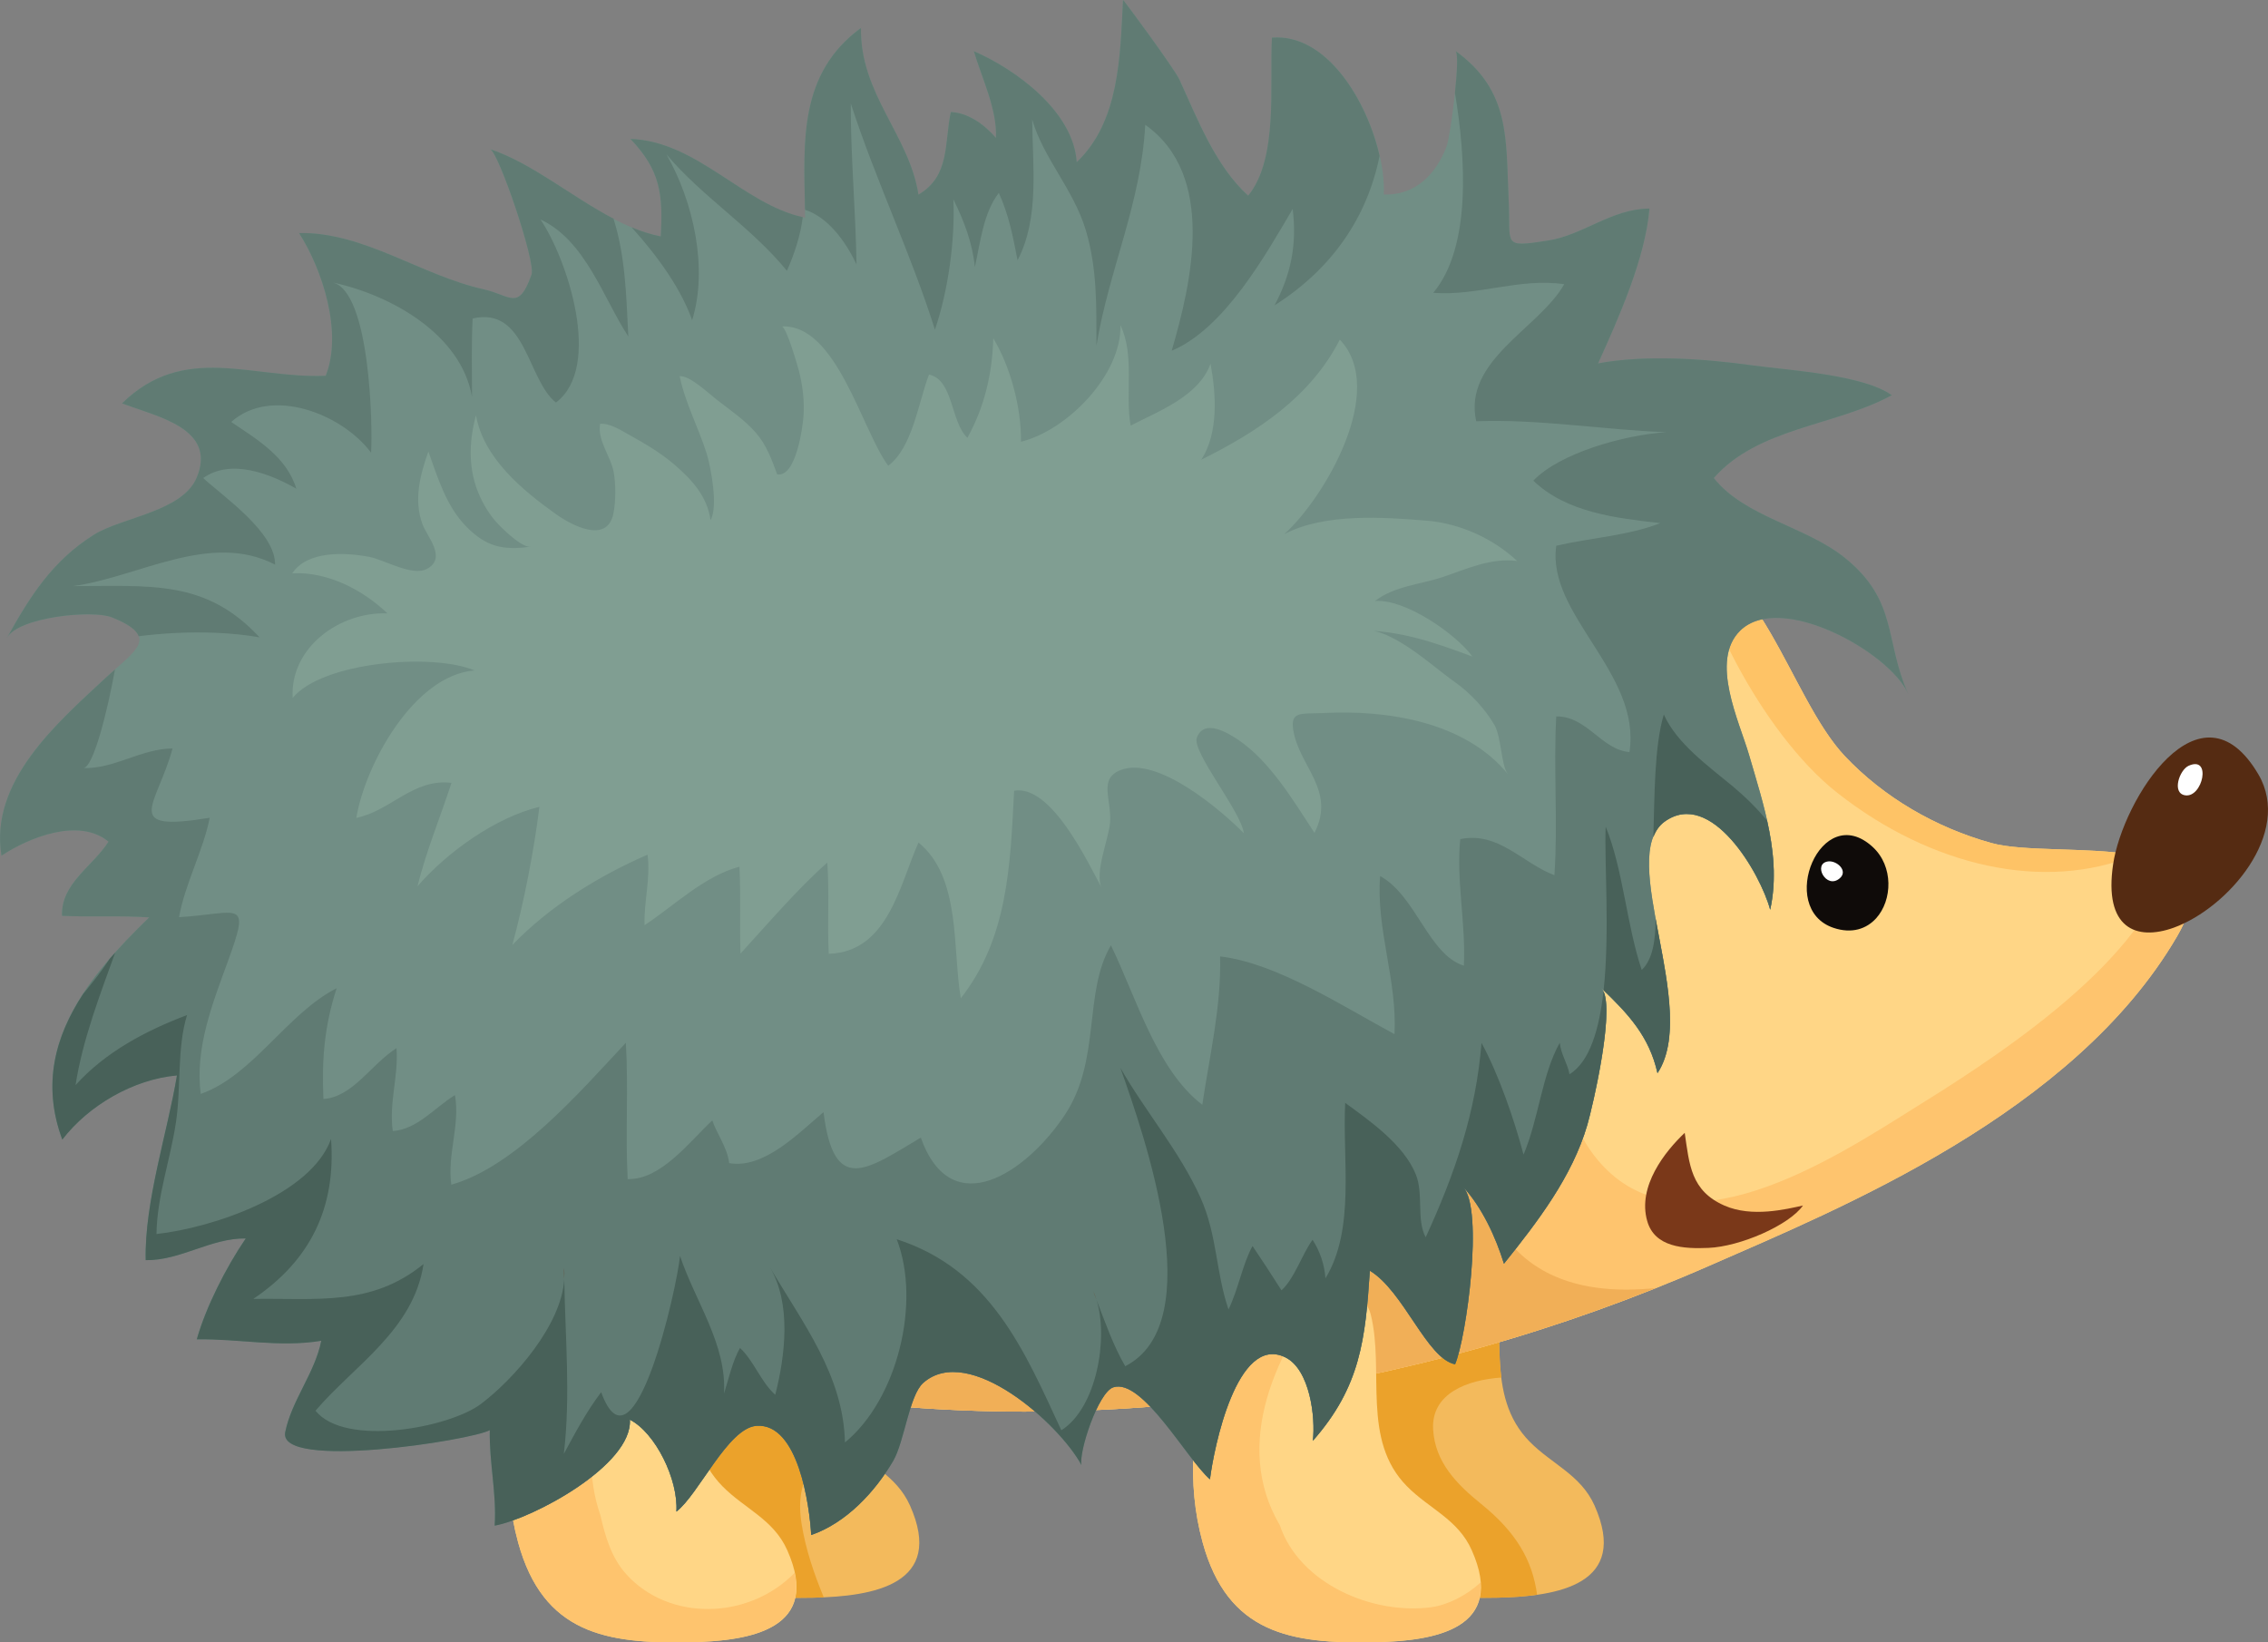 <?xml version="1.0" encoding="utf-8"?>
<!-- Generator: Adobe Illustrator 15.0.0, SVG Export Plug-In . SVG Version: 6.00 Build 0)  -->
<!DOCTYPE svg PUBLIC "-//W3C//DTD SVG 1.1//EN" "http://www.w3.org/Graphics/SVG/1.1/DTD/svg11.dtd">
<svg version="1.1" id="Layer_1" xmlns="http://www.w3.org/2000/svg" xmlns:xlink="http://www.w3.org/1999/xlink" x="0px" y="0px"
	 width="74.026px" height="53.607px" viewBox="0 0 74.026 53.607" enable-background="new 0 0 74.026 53.607" xml:space="preserve">
<rect x="0" y="0" width="74.026" height="53.607" fill="#808080" stroke="none"/>
<g>
	<path fill="#F3BA5C" d="M43.262,48.893c-0.557-2.018-0.286-3.859,0.114-5.864c0.287-1.431,1.699-3.352,3.365-2.984
		c0.729,0.161,1.818,0.653,2.008,1.412c0.457,1.846-0.314,4.087,1.183,5.604c0.724,0.734,1.664,1.076,2.114,2.082
		c1.136,2.564-1.17,2.967-3.184,3.006C46.143,52.204,44.08,51.874,43.262,48.893z"/>
	<path fill="#F3BA5C" d="M20.92,48.893c-0.555-2.018-0.286-3.859,0.116-5.864c0.289-1.431,1.699-3.352,3.367-2.984
		c0.728,0.161,1.816,0.653,2.006,1.412c0.458,1.846-0.319,4.087,1.183,5.604c0.724,0.734,1.663,1.076,2.111,2.082
		c1.141,2.564-1.168,2.967-3.181,3.006C23.802,52.204,21.737,51.874,20.92,48.893z"/>
	<path fill="#EBA22B" d="M48.351,49.094c-0.805-0.65-1.513-1.367-1.575-2.44c-0.064-1.178,1.12-1.615,2.228-1.691
		c-0.146-1.15,0.02-2.396-0.254-3.506c-0.189-0.759-1.279-1.251-2.008-1.412c-1.666-0.367-3.078,1.554-3.365,2.984
		c-0.4,2.005-0.671,3.847-0.114,5.864c0.818,2.98,2.881,3.311,5.601,3.256c0.434-0.008,0.883-0.035,1.306-0.096
		C50.016,50.924,49.488,50.016,48.351,49.094z"/>
	<path fill="#EBA22B" d="M26.164,49.741c-0.256-1.582,0.527-2.395,1.718-2.41c-0.102-0.084-0.197-0.176-0.29-0.27
		c-1.502-1.518-0.725-3.759-1.183-5.604c-0.189-0.759-1.278-1.251-2.006-1.412c-1.668-0.367-3.078,1.554-3.367,2.984
		c-0.402,2.005-0.671,3.847-0.116,5.864c0.817,2.98,2.882,3.311,5.603,3.256c0.121-0.002,0.242-0.006,0.365-0.01
		C26.567,51.362,26.296,50.569,26.164,49.741z"/>
	<path fill="#FFD686" d="M40.867,25.566c-3.069,2.803-6.918,5.203-10.229,7.399c-2.601,1.722-6.121,3.146-9.181,3.735
		c-1.608,0.307-6.176,0.603-6.733,2.603c-0.323,1.152,1.082,2.193,1.842,2.832c2.333,1.952,5.061,2.577,7.923,3.116
		c10.437,1.97,21.614,0.312,31.303-3.938c4.24-1.859,11.893-4.962,15.268-10.753c2.119-3.633-4.043-2.478-6.065-3.044
		c-1.821-0.507-3.508-1.489-4.778-2.833c-1.814-1.924-2.76-6.535-5.783-6.943c-1.553-0.207-3.864,1.012-5.282,1.594
		c-2.214,0.906-4.322,1.854-5.884,3.742C42.55,23.941,41.737,24.768,40.867,25.566z"/>
	<path fill="#FEC366" d="M59.972,25.881c3.06,2.407,6.767,3.243,9.712,2.026c-1.538-0.262-3.656-0.101-4.69-0.392
		c-1.821-0.507-3.508-1.489-4.778-2.833c-1.593-1.688-2.516-5.439-4.755-6.613C55.306,19.329,57.401,23.863,59.972,25.881z"/>
	<path fill="#FEC46E" d="M70.777,28.23c-0.907,3.35-6.108,6.574-8.333,7.961c-2.6,1.625-7.562,4.88-10.266,1.705
		c-2.642-3.104-0.558-9.23,0.65-12.469c0.789-2.115,1.781-4.768,3.196-6.982c-0.464-0.365-0.985-0.621-1.594-0.705
		c-1.553-0.207-3.864,1.012-5.282,1.594c-2.214,0.906-4.322,1.854-5.884,3.742c-0.716,0.865-1.528,1.692-2.398,2.49
		c-3.069,2.803-6.918,5.203-10.229,7.399c-2.601,1.722-6.121,3.146-9.181,3.735c-1.608,0.307-6.176,0.603-6.733,2.603
		c-0.323,1.152,1.082,2.193,1.842,2.832c2.333,1.952,5.061,2.577,7.923,3.116c10.437,1.97,21.614,0.312,31.303-3.938
		c4.24-1.859,11.893-4.962,15.268-10.753C71.8,29.291,71.529,28.608,70.777,28.23z"/>
	<path fill="#F1AF57" d="M53.127,42.092c-8.524,0.061-4.551-13.192-0.358-16.503c0.02-0.051,0.04-0.109,0.061-0.162
		c0.789-2.115,1.781-4.768,3.196-6.982c-0.464-0.365-0.985-0.621-1.594-0.705c-1.553-0.207-3.864,1.012-5.282,1.594
		c-2.214,0.906-4.322,1.854-5.884,3.742c-0.716,0.865-1.528,1.692-2.398,2.49c-3.069,2.803-6.918,5.203-10.229,7.399
		c-2.601,1.722-6.121,3.146-9.181,3.735c-1.608,0.307-6.176,0.603-6.733,2.603c-0.323,1.152,1.082,2.193,1.842,2.832
		c2.333,1.952,5.061,2.577,7.923,3.116c9.812,1.853,20.284,0.497,29.55-3.207C53.735,42.073,53.432,42.09,53.127,42.092z"/>
	<path fill="#FFD686" d="M39.254,50.348c-0.552-2.02-0.287-3.862,0.116-5.867c0.287-1.433,1.7-3.352,3.366-2.984
		c0.728,0.162,1.818,0.652,2.006,1.415c0.455,1.843-0.317,4.087,1.183,5.603c0.723,0.732,1.665,1.076,2.111,2.082
		c1.142,2.564-1.168,2.969-3.181,3.006C42.136,53.657,40.073,53.327,39.254,50.348z"/>
	<path fill="#FFD686" d="M16.913,50.348c-0.554-2.02-0.285-3.862,0.115-5.867c0.286-1.433,1.7-3.352,3.365-2.984
		c0.728,0.162,1.818,0.652,2.011,1.415c0.454,1.843-0.32,4.087,1.18,5.603c0.721,0.732,1.664,1.076,2.111,2.082
		c1.142,2.564-1.165,2.969-3.18,3.006C19.795,53.657,17.732,53.327,16.913,50.348z"/>
	<path fill="#FEC46E" d="M46.707,52.461c-1.914,0.25-4.292-0.768-4.935-2.678c-1.549-2.635-0.158-5.701,1.74-8.025
		c-0.268-0.122-0.541-0.21-0.776-0.262c-1.666-0.367-3.079,1.552-3.366,2.984c-0.403,2.005-0.668,3.848-0.116,5.867
		c0.819,2.979,2.882,3.309,5.602,3.254c1.693-0.031,3.586-0.328,3.469-1.947C47.859,52.077,47.261,52.385,46.707,52.461z"/>
	<path fill="#FEC46E" d="M20.438,51.379c-0.488-0.541-0.686-1.246-0.839-1.912c-0.874-2.521,0.283-5.375,1.855-7.566
		c-0.352-0.195-0.741-0.332-1.062-0.404c-1.665-0.367-3.079,1.552-3.365,2.984c-0.4,2.005-0.669,3.848-0.115,5.867
		c0.819,2.979,2.882,3.309,5.603,3.254c1.8-0.033,3.828-0.365,3.422-2.264C24.413,52.893,21.82,52.917,20.438,51.379z"/>
	<g>
		<path fill="#718E85" d="M60.214,18.208c-1.272-1.028-3.267-1.328-4.277-2.605c1.446-1.652,3.968-1.697,5.808-2.704
			c-0.958-0.677-3.372-0.81-4.609-0.981c-1.521-0.211-3.437-0.343-4.976-0.057c0.676-1.495,1.547-3.449,1.676-5.053
			c-1.237,0.007-2.155,0.865-3.314,1.045c-1.517,0.236-1.208,0.15-1.28-1.314c-0.097-1.985,0.074-3.563-1.735-4.875
			c0.182,0.131-0.164,2.775-0.289,3.105c-0.326,0.877-0.999,1.621-2.054,1.578c0.107-1.785-1.415-5.301-3.647-5.117
			c-0.078,1.563,0.212,3.951-0.776,5.158c-1.075-0.979-1.653-2.502-2.246-3.793C38.315,2.22,36.655-0.03,36.655,0
			c-0.094,1.814-0.11,3.966-1.512,5.294c-0.107-1.652-1.976-3.023-3.356-3.622c0.27,0.909,0.76,1.886,0.721,2.829
			c-0.399-0.455-0.909-0.816-1.474-0.844c-0.215,1.037-0.023,2.087-1.056,2.697c-0.3-1.941-1.917-3.295-1.876-5.442
			c-2.115,1.554-1.85,3.865-1.824,6.196c-1.981-0.387-3.507-2.498-5.7-2.573c0.972,1.018,1.066,1.794,0.989,3.181
			C19.628,7.347,17.864,5.49,16,4.87c0.269,0.089,1.493,3.676,1.35,4.091c-0.425,1.209-0.679,0.682-1.561,0.484
			c-2.05-0.455-3.914-1.877-6.028-1.837c0.771,1.199,1.43,3.257,0.87,4.659c-2.392,0.104-4.619-1.09-6.646,0.9
			c1.148,0.436,3.101,0.816,2.438,2.418c-0.465,1.122-2.445,1.296-3.362,1.873c-1.34,0.843-2.084,2.006-2.828,3.356
			c0.371-0.672,2.783-0.917,3.418-0.663c1.622,0.649,0.739,1.096-0.212,1.982c-1.577,1.467-3.788,3.375-3.392,5.795
			c0.912-0.602,2.535-1.25,3.494-0.457c-0.508,0.805-1.556,1.363-1.517,2.42c0.937,0.049,1.908-0.015,2.845,0.053
			c-1.957,1.898-3.958,4.229-2.837,7.25c0.861-1.125,2.339-1.973,3.742-2.094c-0.306,1.854-1.063,4.12-1.02,6.029
			c1.137,0.016,2.129-0.726,3.266-0.708c-0.646,0.947-1.301,2.24-1.598,3.292c1.366-0.023,2.701,0.273,4.063,0.047
			c-0.205,1.048-0.968,1.945-1.177,2.983c-0.254,1.254,6.068,0.27,6.677-0.065c-0.021,1.062,0.229,2.085,0.16,3.116
			c1.229-0.221,4.504-1.969,4.412-3.457c0.833,0.426,1.586,1.953,1.519,3c0.727-0.557,1.682-2.729,2.611-2.799
			c1.37-0.104,1.737,2.617,1.789,3.563c1.144-0.395,2.08-1.406,2.673-2.414c0.371-0.633,0.524-2.146,0.984-2.552
			c1.489-1.313,4.447,1.347,5.164,2.683c-0.094-0.43,0.546-2.371,1.037-2.537c0.949-0.316,2.405,2.352,3.157,3.002
			c0.123-0.996,0.877-4.755,2.46-3.981c0.804,0.396,0.989,1.959,0.899,2.724c1.56-1.772,1.713-3.327,1.86-5.551
			c1.108,0.668,1.859,2.87,2.782,3.054c0.368-0.862,0.943-5.053,0.261-5.793c0.614,0.666,1.062,1.63,1.334,2.51
			c1.103-1.375,2.225-2.835,2.72-4.529c0.188-0.637,0.96-3.986,0.456-4.467c0.87,0.834,1.566,1.566,1.835,2.777
			c1.39-2.104-1.344-7.072,0.23-8.207c1.52-1.098,3.134,1.695,3.448,2.873c0.378-1.709-0.217-3.427-0.688-5.051
			c-0.317-1.09-1.289-3.076-0.291-4.057c1.316-1.293,4.887,0.715,5.476,2.047C61.5,20.878,61.951,19.611,60.214,18.208z"/>
	</g>
	<path fill="#7A3819" d="M56.284,39.35c-1.098-0.483-1.143-1.337-1.296-2.374c-0.64,0.605-1.548,1.744-1.224,2.878
		c0.244,0.861,1.197,0.913,2.002,0.877c1.024-0.043,2.621-0.732,3.082-1.383C58.305,39.467,57.183,39.746,56.284,39.35z"/>
	<g>
		<path fill="#0F0B09" d="M61.235,29.974c0.534-0.591,0.573-1.697-0.109-2.327c-1.689-1.556-3.15,2.011-1.281,2.638
			C60.445,30.487,60.923,30.317,61.235,29.974z"/>
		<path fill="#FFFFFF" d="M60.05,28.666c0.281-0.244-0.099-0.586-0.383-0.549C59.153,28.186,59.608,29.05,60.05,28.666z"/>
	</g>
	<g>
		<path fill="#552B12" d="M70.951,30.279c1.767-0.641,3.88-3.086,2.764-4.999c-1.898-3.238-4.435,0.831-4.744,2.931
			C68.661,30.297,69.722,30.722,70.951,30.279z"/>
		<path fill="#FFFFFF" d="M71.435,24.995c-0.301,0.136-0.559,0.896-0.112,0.964C71.895,26.045,72.196,24.652,71.435,24.995z"/>
	</g>
	<path fill="#607B73" d="M60.214,18.208c-1.272-1.028-3.267-1.328-4.277-2.605c1.446-1.652,3.968-1.697,5.808-2.704
		c-0.958-0.677-3.372-0.81-4.609-0.981c-1.521-0.211-3.437-0.343-4.976-0.057c0.676-1.495,1.547-3.449,1.676-5.053
		c-1.237,0.007-2.155,0.865-3.314,1.045c-1.517,0.236-1.208,0.15-1.28-1.314c-0.097-1.985,0.074-3.563-1.735-4.875
		c0.087,0.063,0.053,0.691-0.018,1.367c0.354,2.123,0.539,5.035-0.709,6.527c1.426,0.112,2.83-0.497,4.275-0.281
		c-0.811,1.439-3.313,2.484-2.872,4.473c2.046-0.079,4.116,0.278,6.204,0.357c-1.373,0.086-3.485,0.682-4.34,1.582
		c1.084,1.043,2.713,1.224,4.145,1.386c-1.044,0.409-2.271,0.478-3.396,0.737c-0.326,2.248,2.787,4.158,2.388,6.736
		c-0.923-0.082-1.379-1.172-2.389-1.165c-0.094,1.713,0.059,3.474-0.06,5.183c-1.054-0.396-1.817-1.434-3.074-1.177
		c-0.134,1.353,0.186,2.755,0.119,4.131c-1.154-0.36-1.562-2.284-2.733-2.925c-0.138,1.731,0.56,3.387,0.469,5.16
		c-1.651-0.887-3.855-2.328-5.693-2.537c0.043,1.628-0.344,3.245-0.581,4.842c-1.493-1.143-2.157-3.508-2.982-5.205
		c-0.911,1.549-0.314,3.741-1.502,5.531c-1.247,1.88-3.7,3.559-4.704,0.746c-1.765,1.049-2.837,1.896-3.175-0.832
		c-0.805,0.673-1.943,1.867-3.08,1.664c-0.053-0.502-0.435-1.017-0.55-1.395c-0.757,0.708-1.683,1.949-2.762,1.916
		c-0.079-1.469,0.03-2.984-0.06-4.449c-1.493,1.598-3.616,4.05-5.697,4.632c-0.138-0.999,0.293-1.938,0.119-2.925
		c-0.683,0.425-1.23,1.118-2.029,1.174c-0.132-0.924,0.193-1.789,0.121-2.705c-0.836,0.531-1.418,1.591-2.384,1.659
		c-0.059-1.287,0.031-2.385,0.431-3.616c-1.611,0.816-2.737,2.855-4.437,3.451c-0.192-1.508,0.388-2.957,0.89-4.336
		c0.753-2.066,0.384-1.557-1.597-1.433c0.186-1.071,0.799-2.197,1-3.245c-2.921,0.48-1.72-0.386-1.213-2.262
		c-1.027,0.006-1.908,0.676-2.918,0.638c0.331,0.013,0.798-1.878,1.04-3.216c-0.101,0.089-0.205,0.184-0.313,0.281
		c-1.577,1.467-3.788,3.375-3.392,5.795c0.912-0.602,2.535-1.25,3.494-0.457c-0.508,0.805-1.556,1.363-1.517,2.42
		c0.937,0.049,1.908-0.015,2.845,0.053c-1.957,1.898-3.958,4.229-2.837,7.25c0.861-1.125,2.339-1.973,3.742-2.094
		c-0.306,1.854-1.063,4.12-1.02,6.029c1.137,0.016,2.129-0.726,3.266-0.708c-0.646,0.947-1.301,2.24-1.598,3.292
		c1.366-0.023,2.701,0.273,4.063,0.047c-0.205,1.048-0.968,1.945-1.177,2.983c-0.254,1.254,6.068,0.27,6.677-0.065
		c-0.021,1.062,0.229,2.085,0.16,3.116c1.229-0.221,4.504-1.969,4.412-3.457c0.833,0.426,1.586,1.953,1.519,3
		c0.727-0.557,1.682-2.729,2.611-2.799c1.37-0.104,1.737,2.617,1.789,3.563c1.144-0.395,2.08-1.406,2.673-2.414
		c0.371-0.633,0.524-2.146,0.984-2.552c1.489-1.313,4.447,1.347,5.164,2.683c-0.094-0.43,0.546-2.371,1.037-2.537
		c0.949-0.316,2.405,2.352,3.157,3.002c0.123-0.996,0.877-4.755,2.46-3.981c0.804,0.396,0.989,1.959,0.899,2.724
		c1.56-1.772,1.713-3.327,1.86-5.551c1.108,0.668,1.859,2.87,2.782,3.054c0.368-0.862,0.943-5.053,0.261-5.793
		c0.614,0.666,1.062,1.63,1.334,2.51c1.103-1.375,2.225-2.835,2.72-4.529c0.188-0.637,0.96-3.986,0.456-4.467
		c0.87,0.834,1.566,1.566,1.835,2.777c1.39-2.104-1.344-7.072,0.23-8.207c1.52-1.098,3.134,1.695,3.448,2.873
		c0.378-1.709-0.217-3.427-0.688-5.051c-0.317-1.09-1.289-3.076-0.291-4.057c1.316-1.293,4.887,0.715,5.476,2.047
		C61.5,20.878,61.951,19.611,60.214,18.208z"/>
	<g>
		<path fill="#607B73" d="M41.515,1.23c-0.078,1.563,0.212,3.951-0.776,5.158c-1.075-0.979-1.653-2.502-2.246-3.793
			C38.315,2.22,36.655-0.03,36.655,0c-0.094,1.814-0.11,3.966-1.512,5.294c-0.107-1.652-1.976-3.023-3.356-3.622
			c0.27,0.909,0.76,1.886,0.721,2.829c-0.399-0.455-0.909-0.816-1.474-0.844c-0.215,1.037-0.023,2.087-1.056,2.697
			c-0.3-1.941-1.917-3.295-1.876-5.442c-2.036,1.495-1.867,3.694-1.827,5.935c0.737,0.236,1.317,1.012,1.681,1.783
			c-0.027-1.766-0.193-3.529-0.187-5.254c0.806,2.488,1.968,4.91,2.747,7.385c0.433-1.277,0.659-2.902,0.602-4.254
			c0.351,0.708,0.623,1.428,0.701,2.21c0.174-0.774,0.275-1.774,0.782-2.419c0.328,0.715,0.467,1.444,0.611,2.198
			c0.72-1.376,0.491-3.061,0.478-4.597c0.355,1.25,1.346,2.277,1.747,3.604c0.376,1.248,0.35,2.477,0.35,3.782
			c0.403-2.469,1.454-4.621,1.593-7.212c2.324,1.647,1.516,5.146,0.863,7.375c1.724-0.721,3.075-3.143,3.949-4.627
			c0.145,1.159-0.057,2.141-0.592,3.146c1.883-1.197,3.023-2.871,3.429-4.879C44.62,3.285,43.295,1.083,41.515,1.23z"/>
		<path fill="#607B73" d="M21.567,7.716c-0.324-0.062-0.641-0.166-0.952-0.297c0.906,1,1.636,2.062,1.976,3.032
			c0.523-1.681,0.051-3.86-0.839-5.411c1.191,1.404,2.758,2.363,3.933,3.799c0.248-0.562,0.441-1.15,0.517-1.751
			c-1.944-0.426-3.458-2.478-5.623-2.553C21.55,5.553,21.645,6.33,21.567,7.716z"/>
	</g>
	<path fill="#607B73" d="M17.35,8.96c-0.425,1.209-0.679,0.682-1.561,0.484c-2.05-0.455-3.914-1.877-6.028-1.837
		c0.771,1.199,1.43,3.257,0.87,4.659c-2.392,0.104-4.619-1.09-6.646,0.9c1.148,0.436,3.101,0.816,2.438,2.418
		c-0.465,1.122-2.445,1.296-3.362,1.873c-1.34,0.843-2.084,2.006-2.828,3.356c0.371-0.672,2.783-0.917,3.418-0.663
		c0.548,0.219,0.807,0.418,0.874,0.616c0.815-0.102,1.676-0.146,2.499-0.112c0.504,0.02,0.997,0.069,1.447,0.148
		c-1.755-1.895-3.559-1.668-6.091-1.672c2.113-0.279,4.484-1.801,6.599-0.7c0.014-1.054-1.673-2.208-2.347-2.827
		c0.905-0.639,2.164-0.151,3.041,0.348c-0.327-1.061-1.301-1.615-2.125-2.178c1.297-1.166,3.608-0.277,4.564,1.002
		c0.055-0.821-0.021-5.293-1.268-5.559c1.954,0.418,4.211,1.714,4.562,3.737c0.002-0.853-0.024-1.714,0.021-2.558
		c1.748-0.404,1.774,1.994,2.719,2.744c1.537-1.166,0.363-4.703-0.507-5.977c1.478,0.688,2.058,2.586,2.869,3.82
		c-0.065-1.357-0.103-2.652-0.484-3.845C18.662,6.429,17.358,5.322,16,4.87C16.269,4.958,17.493,8.545,17.35,8.96z"/>
	<path fill="#809E92" d="M13.982,14.738c-0.266,0.749-0.488,1.574-0.192,2.375c0.158,0.42,0.8,1.094,0.15,1.453
		c-0.478,0.264-1.398-0.299-1.893-0.391c-0.765-0.143-2.008-0.214-2.508,0.537c1.169-0.057,2.303,0.545,3.109,1.309
		c-1.541-0.063-3.186,1.097-3.096,2.76c0.962-1.176,4.559-1.479,5.936-0.898c-1.985,0.159-3.572,3.085-3.858,4.813
		c1.134-0.234,1.85-1.293,3.106-1.143c-0.37,1.135-0.82,2.212-1.111,3.377c0.964-1.113,2.547-2.25,3.98-2.594
		c-0.169,1.396-0.512,3.156-0.883,4.508c1.221-1.265,2.806-2.248,4.413-2.947c0.104,0.777-0.122,1.533-0.098,2.302
		c0.977-0.644,1.95-1.606,3.097-1.909c0.05,0.935,0.005,1.899,0.035,2.836c0.905-0.99,1.861-2.111,2.834-2.971
		c0.07,0.982-0.003,1.997,0.047,2.977c1.947-0.057,2.323-2.293,2.929-3.631c1.398,1.134,1.104,3.49,1.381,5.082
		c1.544-1.967,1.616-4.366,1.74-6.773c1.208-0.211,2.393,2.309,2.864,3.18c-0.258-0.477,0.232-1.629,0.268-2.148
		c0.055-0.754-0.389-1.418,0.342-1.706c1.207-0.474,3.284,1.312,4.024,2.06c-0.089-0.713-1.71-2.664-1.533-3.121
		c0.241-0.628,1.009-0.153,1.343,0.068c1.047,0.704,1.816,2.005,2.496,3.042c0.709-1.397-0.509-2.171-0.695-3.367
		c-0.094-0.62,0.272-0.51,0.979-0.544c2.055-0.109,4.617,0.267,6.028,1.992c-0.222-0.272-0.207-1.209-0.443-1.611
		c-0.312-0.53-0.79-1.045-1.293-1.396c-0.777-0.546-2.143-1.864-3.13-1.687c1.366,0.01,2.443,0.387,3.71,0.859
		c-0.544-0.745-2.196-1.891-3.183-1.814c0.655-0.498,1.487-0.537,2.227-0.787c0.789-0.266,1.558-0.628,2.415-0.52
		c-0.777-0.727-1.851-1.221-2.929-1.313c-1.438-0.119-3.356-0.254-4.671,0.437c1.314-1.184,3.382-4.707,1.812-6.348
		c-0.963,1.877-2.682,3.004-4.52,3.918c0.568-0.887,0.482-2.143,0.3-3.135c-0.377,1.063-1.695,1.549-2.607,2.023
		c-0.188-1.03,0.142-2.286-0.333-3.277c0.037,1.627-1.75,3.438-3.246,3.803c0.012-1.139-0.354-2.461-0.905-3.378
		c-0.03,1.142-0.284,2.237-0.844,3.249c-0.554-0.516-0.451-1.893-1.254-2.063c-0.351,0.92-0.538,2.381-1.331,2.976
		c-0.869-1.176-1.689-4.64-3.479-4.546c0.154-0.01,0.519,1.283,0.563,1.443c0.126,0.49,0.185,0.996,0.15,1.5
		c-0.031,0.372-0.245,1.984-0.858,1.885c-0.173-0.474-0.35-0.967-0.705-1.37c-0.362-0.413-0.844-0.737-1.273-1.073
		c-0.269-0.207-0.861-0.781-1.206-0.764c0.189,0.898,0.617,1.681,0.884,2.533c0.137,0.443,0.38,1.735,0.124,2.166
		c-0.106-0.781-0.618-1.33-1.196-1.826c-0.448-0.381-0.965-0.683-1.479-0.968c-0.261-0.146-0.622-0.377-0.929-0.348
		c-0.094,0.55,0.348,1.05,0.443,1.574c0.073,0.395,0.071,0.972-0.012,1.37c-0.215,0.984-1.369,0.363-1.877,0
		c-1.113-0.793-2.361-1.838-2.605-3.224c-0.244,0.894-0.258,1.827,0.14,2.675c0.165,0.357,0.387,0.691,0.673,0.969
		c0.171,0.168,0.709,0.684,0.971,0.646c-0.921,0.127-1.454-0.003-2.103-0.658C14.564,16.52,14.285,15.582,13.982,14.738z"/>
	<g>
		<path fill="#486159" d="M56.558,25.667c-0.807-0.668-1.829-1.402-2.252-2.345c-0.316,1.045-0.301,2.723-0.342,4.009
			c0.081-0.21,0.194-0.387,0.367-0.512c1.52-1.098,3.134,1.695,3.448,2.873c0.214-0.975,0.11-1.951-0.104-2.91
			C57.347,26.385,56.98,26.021,56.558,25.667z"/>
		<path fill="#68432A" d="M18.41,41.382c0,0.124,0.003,0.245,0.004,0.369C18.423,41.627,18.423,41.501,18.41,41.382z"/>
		<path fill="#486159" d="M51.81,36.716c0.173-0.602,0.876-3.623,0.527-4.361c-0.138,1.24-0.449,2.301-1.109,2.709
			c-0.065-0.354-0.285-0.665-0.318-1.029c-0.587,1.047-0.687,2.486-1.183,3.652c-0.297-1.127-0.807-2.611-1.371-3.647
			c-0.183,2.272-0.862,4.254-1.823,6.346c-0.308-0.583-0.063-1.4-0.319-2.046c-0.388-0.98-1.528-1.773-2.308-2.342
			c-0.094,1.857,0.336,4.118-0.644,5.727c-0.032-0.449-0.182-0.895-0.422-1.259c-0.372,0.53-0.581,1.252-1.013,1.65
			c-0.303-0.48-0.663-1.027-0.945-1.445c-0.318,0.565-0.462,1.406-0.784,2.07c-0.418-1.219-0.366-2.425-0.914-3.649
			c-0.682-1.518-1.833-2.857-2.617-4.242c0.79,2.243,2.935,8.318,0.16,9.744c-0.391-0.671-0.655-1.437-0.938-2.168
			c0.395,1.253,0.007,3.529-1.148,4.259c-1.199-2.588-2.311-5.25-5.372-6.236c0.8,2.069,0.017,5.234-1.69,6.633
			c-0.052-2.211-1.384-3.895-2.455-5.73c0.709,1.191,0.51,2.88,0.18,4.173c-0.471-0.417-0.685-1.09-1.151-1.529
			c-0.244,0.435-0.366,0.995-0.522,1.491c0.091-1.616-0.937-3-1.436-4.495c-0.095,1.036-1.511,7.364-2.573,4.45
			c-0.464,0.604-0.857,1.34-1.219,2.014c0.224-1.901,0.045-3.789,0.014-5.702c-0.091,1.505-1.647,3.26-2.714,4.067
			c-1.032,0.784-4.446,1.422-5.405,0.225c1.242-1.462,3.204-2.63,3.526-4.788c-1.7,1.389-3.479,1.108-5.557,1.139
			c1.879-1.265,2.702-2.997,2.538-5.221c-0.655,1.834-3.899,2.908-5.698,3.103c0.022-1.257,0.448-2.401,0.635-3.638
			c0.174-1.148,0.031-2.443,0.364-3.51c-1.351,0.512-2.667,1.208-3.64,2.288c0.225-1.474,0.82-3.011,1.293-4.323
			c-0.06,0.064-0.119,0.134-0.18,0.201c-0.272,0.418-0.57,0.789-0.869,1.152c-0.896,1.37-1.349,2.936-0.676,4.748
			c0.861-1.125,2.339-1.973,3.742-2.094c-0.306,1.854-1.063,4.12-1.02,6.029c1.137,0.016,2.129-0.726,3.266-0.708
			c-0.646,0.947-1.301,2.24-1.598,3.292c1.366-0.023,2.701,0.273,4.063,0.047c-0.205,1.048-0.968,1.945-1.177,2.983
			c-0.254,1.254,6.068,0.27,6.677-0.065c-0.021,1.062,0.229,2.085,0.16,3.116c1.229-0.221,4.504-1.969,4.412-3.457
			c0.833,0.426,1.586,1.953,1.519,3c0.727-0.557,1.682-2.729,2.611-2.799c1.37-0.104,1.737,2.617,1.789,3.563
			c1.144-0.395,2.08-1.406,2.673-2.414c0.371-0.633,0.524-2.146,0.984-2.552c1.489-1.313,4.447,1.347,5.164,2.683
			c-0.094-0.43,0.546-2.371,1.037-2.537c0.949-0.316,2.405,2.352,3.157,3.002c0.123-0.996,0.877-4.755,2.46-3.981
			c0.804,0.396,0.989,1.959,0.899,2.724c1.56-1.772,1.713-3.327,1.86-5.551c1.108,0.668,1.859,2.87,2.782,3.054
			c0.368-0.862,0.943-5.053,0.261-5.793c0.614,0.666,1.062,1.63,1.334,2.51C50.192,39.871,51.314,38.411,51.81,36.716z"/>
		<path fill="#486159" d="M54.101,35.027c0.777-1.176,0.266-3.248-0.063-5.046c0,0.696-0.091,1.337-0.453,1.678
			c-0.495-1.468-0.606-3.286-1.177-4.677c-0.047,1.123,0.139,3.44-0.067,5.338C53.177,33.126,53.838,33.851,54.101,35.027z"/>
		<path fill="#68432A" d="M35.788,42.425c-0.031-0.103-0.066-0.201-0.108-0.29C35.716,42.232,35.751,42.328,35.788,42.425z"/>
	</g>
</g>
</svg>
